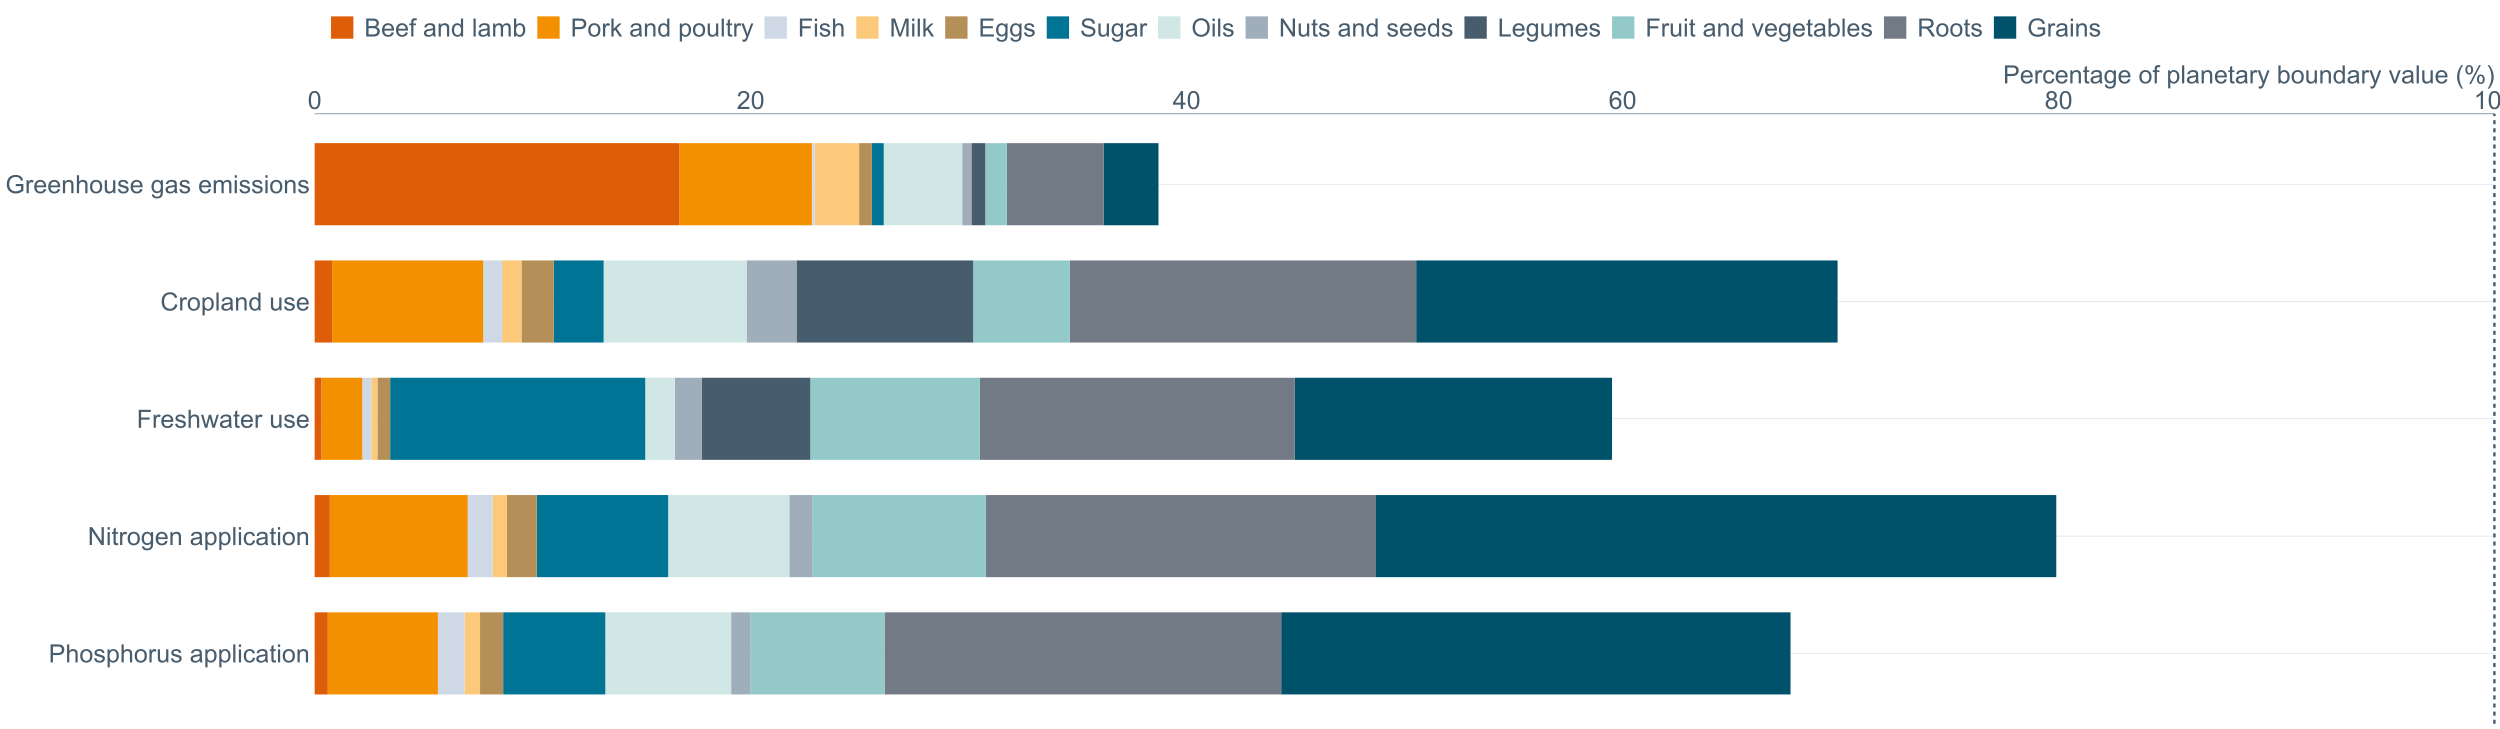 <?xml version="1.0" encoding="UTF-8"?>
<svg xmlns="http://www.w3.org/2000/svg" xmlns:xlink="http://www.w3.org/1999/xlink" width="2468.571pt" height="720pt" viewBox="0 0 2468.571 720" version="1.1">
<defs>
<g>
<symbol overflow="visible" id="glyph0-0">
<path style="stroke:none;" d="M 1.031 -8.758 C 1.031 -10.855 1.246 -12.543 1.676 -13.824 C 2.105 -15.102 2.746 -16.09 3.602 -16.785 C 4.453 -17.477 5.527 -17.824 6.82 -17.828 C 7.773 -17.824 8.605 -17.633 9.324 -17.254 C 10.039 -16.867 10.633 -16.312 11.105 -15.594 C 11.57 -14.867 11.938 -13.988 12.207 -12.953 C 12.473 -11.914 12.609 -10.516 12.609 -8.758 C 12.609 -6.672 12.395 -4.988 11.965 -3.711 C 11.535 -2.43 10.895 -1.441 10.047 -0.742 C 9.191 -0.043 8.117 0.305 6.82 0.305 C 5.105 0.305 3.758 -0.309 2.785 -1.539 C 1.613 -3.012 1.031 -5.418 1.031 -8.758 Z M 3.27 -8.758 C 3.27 -5.84 3.609 -3.898 4.293 -2.934 C 4.973 -1.969 5.816 -1.488 6.82 -1.488 C 7.82 -1.488 8.66 -1.973 9.344 -2.941 C 10.023 -3.91 10.363 -5.848 10.367 -8.758 C 10.363 -11.676 10.023 -13.617 9.344 -14.582 C 8.66 -15.539 7.809 -16.02 6.793 -16.023 C 5.789 -16.02 4.992 -15.598 4.398 -14.754 C 3.645 -13.668 3.27 -11.668 3.27 -8.758 Z M 3.27 -8.758 "/>
</symbol>
<symbol overflow="visible" id="glyph0-1">
<path style="stroke:none;" d="M 12.488 -2.094 L 12.488 0 L 0.75 0 C 0.734 -0.523 0.816 -1.027 1.004 -1.516 C 1.301 -2.312 1.781 -3.098 2.438 -3.875 C 3.094 -4.648 4.043 -5.547 5.293 -6.566 C 7.219 -8.145 8.523 -9.398 9.203 -10.324 C 9.879 -11.246 10.219 -12.121 10.223 -12.949 C 10.219 -13.809 9.91 -14.535 9.297 -15.133 C 8.676 -15.723 7.871 -16.02 6.879 -16.023 C 5.828 -16.02 4.988 -15.703 4.359 -15.078 C 3.727 -14.445 3.406 -13.574 3.402 -12.465 L 1.164 -12.695 C 1.316 -14.363 1.895 -15.637 2.895 -16.512 C 3.895 -17.387 5.238 -17.824 6.93 -17.828 C 8.629 -17.824 9.977 -17.352 10.973 -16.41 C 11.965 -15.465 12.461 -14.293 12.465 -12.898 C 12.461 -12.184 12.316 -11.484 12.027 -10.801 C 11.734 -10.113 11.25 -9.391 10.578 -8.633 C 9.902 -7.871 8.785 -6.832 7.219 -5.512 C 5.91 -4.41 5.07 -3.664 4.699 -3.273 C 4.324 -2.879 4.016 -2.484 3.777 -2.094 Z M 12.488 -2.094 "/>
</symbol>
<symbol overflow="visible" id="glyph0-2">
<path style="stroke:none;" d="M 8.02 0 L 8.02 -4.25 L 0.316 -4.25 L 0.316 -6.25 L 8.418 -17.758 L 10.199 -17.758 L 10.199 -6.25 L 12.598 -6.25 L 12.598 -4.25 L 10.199 -4.25 L 10.199 0 Z M 8.02 -6.25 L 8.02 -14.258 L 2.457 -6.25 Z M 8.02 -6.25 "/>
</symbol>
<symbol overflow="visible" id="glyph0-3">
<path style="stroke:none;" d="M 12.344 -13.406 L 10.176 -13.238 C 9.977 -14.09 9.703 -14.715 9.352 -15.105 C 8.758 -15.723 8.031 -16.031 7.172 -16.035 C 6.477 -16.031 5.863 -15.836 5.34 -15.453 C 4.652 -14.949 4.113 -14.219 3.719 -13.262 C 3.32 -12.297 3.113 -10.93 3.102 -9.156 C 3.621 -9.953 4.262 -10.547 5.023 -10.938 C 5.781 -11.324 6.578 -11.52 7.414 -11.52 C 8.863 -11.52 10.102 -10.984 11.125 -9.914 C 12.145 -8.844 12.656 -7.461 12.656 -5.766 C 12.656 -4.648 12.414 -3.609 11.934 -2.656 C 11.453 -1.695 10.793 -0.965 9.953 -0.457 C 9.113 0.051 8.16 0.305 7.098 0.305 C 5.277 0.305 3.797 -0.363 2.652 -1.699 C 1.504 -3.035 0.93 -5.238 0.934 -8.309 C 0.93 -11.738 1.566 -14.23 2.836 -15.793 C 3.938 -17.145 5.426 -17.824 7.305 -17.828 C 8.699 -17.824 9.844 -17.434 10.734 -16.652 C 11.625 -15.871 12.16 -14.789 12.344 -13.406 Z M 3.441 -5.754 C 3.438 -5 3.598 -4.277 3.918 -3.594 C 4.234 -2.906 4.68 -2.387 5.258 -2.027 C 5.828 -1.668 6.43 -1.488 7.062 -1.488 C 7.977 -1.488 8.77 -1.859 9.434 -2.602 C 10.098 -3.344 10.43 -4.352 10.43 -5.633 C 10.43 -6.855 10.102 -7.824 9.445 -8.531 C 8.789 -9.238 7.965 -9.59 6.977 -9.594 C 5.988 -9.59 5.152 -9.238 4.469 -8.531 C 3.781 -7.824 3.438 -6.898 3.441 -5.754 Z M 3.441 -5.754 "/>
</symbol>
<symbol overflow="visible" id="glyph0-4">
<path style="stroke:none;" d="M 4.383 -9.629 C 3.477 -9.957 2.805 -10.43 2.371 -11.043 C 1.934 -11.656 1.715 -12.391 1.719 -13.25 C 1.715 -14.539 2.18 -15.625 3.109 -16.508 C 4.035 -17.383 5.273 -17.824 6.82 -17.828 C 8.367 -17.824 9.613 -17.375 10.562 -16.477 C 11.504 -15.578 11.977 -14.48 11.98 -13.191 C 11.977 -12.363 11.762 -11.648 11.332 -11.039 C 10.898 -10.43 10.242 -9.957 9.363 -9.629 C 10.449 -9.27 11.277 -8.699 11.852 -7.91 C 12.418 -7.117 12.703 -6.172 12.707 -5.074 C 12.703 -3.555 12.164 -2.277 11.094 -1.246 C 10.016 -0.211 8.605 0.305 6.855 0.305 C 5.102 0.305 3.688 -0.211 2.613 -1.25 C 1.539 -2.285 1 -3.582 1.004 -5.137 C 1 -6.289 1.293 -7.254 1.883 -8.035 C 2.465 -8.812 3.301 -9.344 4.383 -9.629 Z M 3.949 -13.324 C 3.949 -12.48 4.219 -11.793 4.758 -11.262 C 5.297 -10.73 6 -10.465 6.867 -10.465 C 7.707 -10.465 8.395 -10.727 8.934 -11.258 C 9.469 -11.781 9.738 -12.43 9.738 -13.203 C 9.738 -14 9.461 -14.672 8.906 -15.219 C 8.352 -15.758 7.664 -16.031 6.844 -16.035 C 6.012 -16.031 5.32 -15.766 4.773 -15.234 C 4.223 -14.703 3.949 -14.066 3.949 -13.324 Z M 3.246 -5.125 C 3.246 -4.5 3.391 -3.898 3.688 -3.316 C 3.977 -2.734 4.414 -2.281 5 -1.965 C 5.578 -1.645 6.207 -1.488 6.879 -1.488 C 7.918 -1.488 8.777 -1.82 9.457 -2.492 C 10.137 -3.16 10.477 -4.016 10.477 -5.051 C 10.477 -6.098 10.125 -6.965 9.43 -7.652 C 8.727 -8.34 7.855 -8.684 6.809 -8.684 C 5.781 -8.684 4.93 -8.344 4.258 -7.664 C 3.582 -6.984 3.246 -6.137 3.246 -5.125 Z M 3.246 -5.125 "/>
</symbol>
<symbol overflow="visible" id="glyph0-5">
<path style="stroke:none;" d="M 9.242 0 L 7.062 0 L 7.062 -13.891 C 6.531 -13.387 5.844 -12.887 4.996 -12.391 C 4.141 -11.887 3.375 -11.512 2.699 -11.266 L 2.699 -13.371 C 3.918 -13.941 4.984 -14.633 5.898 -15.453 C 6.809 -16.266 7.453 -17.059 7.836 -17.828 L 9.242 -17.828 Z M 9.242 0 "/>
</symbol>
<symbol overflow="visible" id="glyph0-6">
<path style="stroke:none;" d="M 1.914 0 L 1.914 -17.758 L 8.613 -17.758 C 9.789 -17.754 10.688 -17.695 11.312 -17.586 C 12.184 -17.438 12.914 -17.16 13.504 -16.754 C 14.094 -16.344 14.57 -15.773 14.93 -15.043 C 15.289 -14.305 15.469 -13.5 15.469 -12.621 C 15.469 -11.109 14.988 -9.828 14.027 -8.785 C 13.066 -7.738 11.328 -7.219 8.816 -7.219 L 4.262 -7.219 L 4.262 0 Z M 4.262 -9.312 L 8.855 -9.312 C 10.371 -9.309 11.449 -9.594 12.086 -10.16 C 12.723 -10.727 13.043 -11.52 13.043 -12.547 C 13.043 -13.289 12.855 -13.926 12.48 -14.457 C 12.105 -14.98 11.609 -15.332 10.996 -15.504 C 10.598 -15.605 9.867 -15.656 8.805 -15.66 L 4.262 -15.66 Z M 4.262 -9.312 "/>
</symbol>
<symbol overflow="visible" id="glyph0-7">
<path style="stroke:none;" d="M 1.637 0 L 1.637 -17.758 L 3.816 -17.758 L 3.816 -11.387 C 4.828 -12.559 6.113 -13.148 7.668 -13.152 C 8.617 -13.148 9.445 -12.961 10.148 -12.59 C 10.852 -12.211 11.352 -11.691 11.656 -11.031 C 11.957 -10.367 12.109 -9.406 12.113 -8.152 L 12.113 0 L 9.934 0 L 9.934 -8.152 C 9.93 -9.238 9.695 -10.031 9.223 -10.531 C 8.75 -11.023 8.082 -11.273 7.219 -11.277 C 6.57 -11.273 5.961 -11.105 5.395 -10.773 C 4.824 -10.434 4.418 -9.98 4.18 -9.41 C 3.934 -8.836 3.812 -8.043 3.816 -7.039 L 3.816 0 Z M 1.637 0 "/>
</symbol>
<symbol overflow="visible" id="glyph0-8">
<path style="stroke:none;" d="M 0.824 -6.43 C 0.82 -8.809 1.48 -10.574 2.809 -11.723 C 3.91 -12.672 5.262 -13.148 6.855 -13.152 C 8.621 -13.148 10.066 -12.57 11.191 -11.414 C 12.312 -10.254 12.871 -8.652 12.875 -6.613 C 12.871 -4.953 12.625 -3.652 12.129 -2.707 C 11.633 -1.758 10.91 -1.02 9.961 -0.496 C 9.012 0.027 7.977 0.285 6.855 0.289 C 5.055 0.285 3.598 -0.289 2.488 -1.441 C 1.375 -2.594 0.82 -4.254 0.824 -6.43 Z M 3.062 -6.43 C 3.059 -4.781 3.418 -3.551 4.141 -2.73 C 4.855 -1.91 5.762 -1.5 6.855 -1.5 C 7.934 -1.5 8.832 -1.91 9.555 -2.734 C 10.27 -3.559 10.629 -4.816 10.633 -6.504 C 10.629 -8.094 10.266 -9.297 9.547 -10.117 C 8.82 -10.934 7.926 -11.344 6.855 -11.348 C 5.762 -11.344 4.855 -10.938 4.141 -10.125 C 3.418 -9.309 3.059 -8.074 3.062 -6.43 Z M 3.062 -6.43 "/>
</symbol>
<symbol overflow="visible" id="glyph0-9">
<path style="stroke:none;" d="M 0.762 -3.84 L 2.918 -4.18 C 3.039 -3.312 3.375 -2.652 3.93 -2.191 C 4.48 -1.73 5.254 -1.5 6.25 -1.5 C 7.246 -1.5 7.988 -1.703 8.477 -2.113 C 8.961 -2.52 9.203 -3 9.207 -3.551 C 9.203 -4.043 8.988 -4.43 8.562 -4.711 C 8.258 -4.906 7.516 -5.152 6.336 -5.449 C 4.734 -5.852 3.625 -6.199 3.008 -6.496 C 2.387 -6.789 1.918 -7.199 1.602 -7.723 C 1.281 -8.242 1.125 -8.816 1.125 -9.449 C 1.125 -10.02 1.254 -10.551 1.52 -11.039 C 1.777 -11.527 2.137 -11.934 2.594 -12.258 C 2.93 -12.508 3.391 -12.719 3.977 -12.891 C 4.559 -13.062 5.188 -13.148 5.863 -13.152 C 6.867 -13.148 7.754 -13.004 8.52 -12.715 C 9.281 -12.426 9.844 -12.031 10.207 -11.535 C 10.57 -11.039 10.82 -10.375 10.961 -9.543 L 8.828 -9.254 C 8.73 -9.91 8.449 -10.426 7.988 -10.801 C 7.52 -11.168 6.863 -11.355 6.02 -11.359 C 5.016 -11.355 4.301 -11.191 3.875 -10.863 C 3.445 -10.531 3.234 -10.145 3.234 -9.703 C 3.234 -9.418 3.32 -9.16 3.5 -8.938 C 3.672 -8.699 3.953 -8.508 4.336 -8.355 C 4.555 -8.273 5.195 -8.086 6.262 -7.801 C 7.801 -7.387 8.875 -7.051 9.488 -6.789 C 10.094 -6.523 10.574 -6.141 10.922 -5.645 C 11.27 -5.141 11.441 -4.52 11.445 -3.777 C 11.441 -3.047 11.23 -2.363 10.809 -1.723 C 10.383 -1.082 9.773 -0.586 8.977 -0.234 C 8.176 0.113 7.27 0.285 6.262 0.289 C 4.586 0.285 3.312 -0.059 2.438 -0.75 C 1.562 -1.445 1.004 -2.473 0.762 -3.84 Z M 0.762 -3.84 "/>
</symbol>
<symbol overflow="visible" id="glyph0-10">
<path style="stroke:none;" d="M 1.637 4.93 L 1.637 -12.863 L 3.621 -12.863 L 3.621 -11.191 C 4.09 -11.844 4.617 -12.332 5.207 -12.66 C 5.797 -12.984 6.512 -13.148 7.352 -13.152 C 8.449 -13.148 9.418 -12.867 10.258 -12.305 C 11.098 -11.738 11.73 -10.941 12.16 -9.914 C 12.582 -8.883 12.797 -7.754 12.801 -6.527 C 12.797 -5.211 12.562 -4.023 12.094 -2.973 C 11.621 -1.918 10.934 -1.113 10.035 -0.551 C 9.133 0.008 8.188 0.285 7.195 0.289 C 6.469 0.285 5.816 0.137 5.238 -0.168 C 4.66 -0.473 4.184 -0.859 3.816 -1.332 L 3.816 4.93 Z M 3.609 -6.359 C 3.609 -4.699 3.941 -3.477 4.613 -2.688 C 5.281 -1.895 6.094 -1.5 7.051 -1.5 C 8.016 -1.5 8.848 -1.91 9.539 -2.73 C 10.227 -3.551 10.57 -4.82 10.574 -6.539 C 10.57 -8.18 10.234 -9.406 9.562 -10.223 C 8.887 -11.035 8.078 -11.441 7.145 -11.445 C 6.215 -11.441 5.395 -11.008 4.68 -10.145 C 3.965 -9.273 3.609 -8.012 3.609 -6.359 Z M 3.609 -6.359 "/>
</symbol>
<symbol overflow="visible" id="glyph0-11">
<path style="stroke:none;" d="M 1.609 0 L 1.609 -12.863 L 3.574 -12.863 L 3.574 -10.914 C 4.074 -11.824 4.535 -12.426 4.961 -12.715 C 5.383 -13.004 5.848 -13.148 6.359 -13.152 C 7.09 -13.148 7.836 -12.914 8.598 -12.453 L 7.848 -10.43 C 7.312 -10.742 6.781 -10.898 6.25 -10.902 C 5.77 -10.898 5.34 -10.754 4.965 -10.469 C 4.582 -10.18 4.312 -9.781 4.156 -9.277 C 3.91 -8.496 3.789 -7.648 3.793 -6.734 L 3.793 0 Z M 1.609 0 "/>
</symbol>
<symbol overflow="visible" id="glyph0-12">
<path style="stroke:none;" d="M 10.066 0 L 10.066 -1.891 C 9.062 -0.438 7.699 0.285 5.984 0.289 C 5.219 0.285 4.512 0.145 3.855 -0.145 C 3.199 -0.434 2.711 -0.801 2.391 -1.242 C 2.07 -1.68 1.844 -2.219 1.719 -2.859 C 1.625 -3.285 1.582 -3.961 1.586 -4.895 L 1.586 -12.863 L 3.766 -12.863 L 3.766 -5.73 C 3.762 -4.59 3.805 -3.82 3.898 -3.426 C 4.031 -2.852 4.324 -2.402 4.77 -2.074 C 5.215 -1.746 5.762 -1.582 6.418 -1.586 C 7.07 -1.582 7.688 -1.75 8.262 -2.09 C 8.832 -2.422 9.234 -2.879 9.477 -3.457 C 9.711 -4.035 9.832 -4.871 9.836 -5.973 L 9.836 -12.863 L 12.016 -12.863 L 12.016 0 Z M 10.066 0 "/>
</symbol>
<symbol overflow="visible" id="glyph0-13">
<path style="stroke:none;" d=""/>
</symbol>
<symbol overflow="visible" id="glyph0-14">
<path style="stroke:none;" d="M 10.027 -1.586 C 9.215 -0.898 8.438 -0.414 7.695 -0.133 C 6.945 0.148 6.145 0.285 5.293 0.289 C 3.875 0.285 2.789 -0.055 2.031 -0.746 C 1.27 -1.434 0.891 -2.316 0.895 -3.391 C 0.891 -4.02 1.035 -4.594 1.324 -5.117 C 1.613 -5.633 1.988 -6.051 2.453 -6.371 C 2.914 -6.684 3.438 -6.922 4.02 -7.086 C 4.449 -7.195 5.094 -7.305 5.961 -7.414 C 7.715 -7.617 9.012 -7.867 9.848 -8.164 C 9.852 -8.461 9.855 -8.652 9.859 -8.734 C 9.855 -9.621 9.648 -10.246 9.242 -10.609 C 8.68 -11.098 7.852 -11.344 6.758 -11.348 C 5.727 -11.344 4.969 -11.164 4.484 -10.809 C 3.992 -10.445 3.633 -9.809 3.402 -8.902 L 1.273 -9.191 C 1.461 -10.102 1.781 -10.84 2.227 -11.402 C 2.672 -11.965 3.312 -12.395 4.152 -12.699 C 4.992 -12.996 5.965 -13.148 7.074 -13.152 C 8.168 -13.148 9.062 -13.02 9.75 -12.766 C 10.438 -12.504 10.941 -12.18 11.266 -11.789 C 11.586 -11.398 11.812 -10.902 11.941 -10.309 C 12.012 -9.934 12.047 -9.266 12.051 -8.297 L 12.051 -5.391 C 12.047 -3.363 12.094 -2.078 12.191 -1.543 C 12.281 -1.004 12.465 -0.492 12.742 0 L 10.465 0 C 10.238 -0.453 10.09 -0.98 10.027 -1.586 Z M 9.848 -6.457 C 9.055 -6.133 7.867 -5.855 6.285 -5.633 C 5.387 -5.5 4.754 -5.355 4.383 -5.195 C 4.012 -5.031 3.723 -4.793 3.523 -4.484 C 3.32 -4.172 3.223 -3.828 3.223 -3.453 C 3.223 -2.867 3.441 -2.383 3.883 -1.996 C 4.32 -1.609 4.965 -1.418 5.812 -1.418 C 6.652 -1.418 7.398 -1.602 8.055 -1.969 C 8.707 -2.336 9.188 -2.836 9.496 -3.477 C 9.727 -3.965 9.844 -4.691 9.848 -5.656 Z M 9.848 -6.457 "/>
</symbol>
<symbol overflow="visible" id="glyph0-15">
<path style="stroke:none;" d="M 1.586 0 L 1.586 -17.758 L 3.766 -17.758 L 3.766 0 Z M 1.586 0 "/>
</symbol>
<symbol overflow="visible" id="glyph0-16">
<path style="stroke:none;" d="M 1.648 -15.25 L 1.648 -17.758 L 3.828 -17.758 L 3.828 -15.25 Z M 1.648 0 L 1.648 -12.863 L 3.828 -12.863 L 3.828 0 Z M 1.648 0 "/>
</symbol>
<symbol overflow="visible" id="glyph0-17">
<path style="stroke:none;" d="M 10.027 -4.711 L 12.172 -4.434 C 11.934 -2.953 11.336 -1.797 10.371 -0.961 C 9.406 -0.129 8.223 0.285 6.82 0.289 C 5.059 0.285 3.641 -0.285 2.574 -1.434 C 1.5 -2.582 0.965 -4.23 0.969 -6.383 C 0.965 -7.766 1.195 -8.98 1.66 -10.027 C 2.117 -11.066 2.82 -11.848 3.762 -12.371 C 4.699 -12.887 5.723 -13.148 6.832 -13.152 C 8.227 -13.148 9.367 -12.797 10.258 -12.094 C 11.145 -11.387 11.715 -10.383 11.965 -9.086 L 9.848 -8.758 C 9.641 -9.621 9.281 -10.27 8.773 -10.707 C 8.258 -11.137 7.641 -11.355 6.914 -11.359 C 5.816 -11.355 4.922 -10.961 4.238 -10.18 C 3.551 -9.391 3.211 -8.148 3.211 -6.445 C 3.211 -4.715 3.539 -3.457 4.203 -2.676 C 4.859 -1.891 5.723 -1.5 6.793 -1.5 C 7.645 -1.5 8.359 -1.762 8.938 -2.289 C 9.508 -2.812 9.871 -3.621 10.027 -4.711 Z M 10.027 -4.711 "/>
</symbol>
<symbol overflow="visible" id="glyph0-18">
<path style="stroke:none;" d="M 6.395 -1.949 L 6.711 -0.023 C 6.094 0.102 5.547 0.164 5.062 0.168 C 4.27 0.164 3.652 0.043 3.219 -0.207 C 2.781 -0.453 2.477 -0.781 2.301 -1.191 C 2.121 -1.598 2.031 -2.457 2.035 -3.766 L 2.035 -11.168 L 0.438 -11.168 L 0.438 -12.863 L 2.035 -12.863 L 2.035 -16.047 L 4.203 -17.355 L 4.203 -12.863 L 6.395 -12.863 L 6.395 -11.168 L 4.203 -11.168 L 4.203 -3.645 C 4.199 -3.023 4.238 -2.621 4.316 -2.445 C 4.391 -2.266 4.516 -2.125 4.691 -2.023 C 4.863 -1.914 5.113 -1.863 5.438 -1.867 C 5.68 -1.863 5.996 -1.891 6.395 -1.949 Z M 6.395 -1.949 "/>
</symbol>
<symbol overflow="visible" id="glyph0-19">
<path style="stroke:none;" d="M 1.637 0 L 1.637 -12.863 L 3.598 -12.863 L 3.598 -11.035 C 4.543 -12.441 5.906 -13.148 7.691 -13.152 C 8.465 -13.148 9.176 -13.008 9.828 -12.734 C 10.477 -12.453 10.965 -12.09 11.289 -11.637 C 11.609 -11.184 11.836 -10.645 11.965 -10.027 C 12.043 -9.621 12.082 -8.918 12.086 -7.91 L 12.086 0 L 9.906 0 L 9.906 -7.824 C 9.902 -8.707 9.816 -9.371 9.652 -9.816 C 9.48 -10.254 9.18 -10.605 8.75 -10.871 C 8.312 -11.129 7.809 -11.262 7.23 -11.266 C 6.301 -11.262 5.5 -10.965 4.828 -10.379 C 4.152 -9.785 3.812 -8.668 3.816 -7.023 L 3.816 0 Z M 1.637 0 "/>
</symbol>
<symbol overflow="visible" id="glyph0-20">
<path style="stroke:none;" d="M 1.891 0 L 1.891 -17.758 L 4.301 -17.758 L 13.625 -3.816 L 13.625 -17.758 L 15.879 -17.758 L 15.879 0 L 13.469 0 L 4.141 -13.953 L 4.141 0 Z M 1.891 0 "/>
</symbol>
<symbol overflow="visible" id="glyph0-21">
<path style="stroke:none;" d="M 1.234 1.066 L 3.355 1.379 C 3.441 2.031 3.688 2.508 4.094 2.809 C 4.633 3.207 5.371 3.41 6.309 3.414 C 7.316 3.41 8.098 3.207 8.648 2.809 C 9.195 2.402 9.566 1.84 9.762 1.113 C 9.875 0.668 9.926 -0.262 9.918 -1.684 C 8.965 -0.559 7.777 0 6.359 0 C 4.586 0 3.219 -0.637 2.254 -1.914 C 1.281 -3.188 0.797 -4.719 0.801 -6.504 C 0.797 -7.73 1.02 -8.859 1.465 -9.898 C 1.91 -10.934 2.555 -11.738 3.398 -12.305 C 4.242 -12.867 5.23 -13.148 6.371 -13.152 C 7.887 -13.148 9.141 -12.535 10.125 -11.312 L 10.125 -12.863 L 12.137 -12.863 L 12.137 -1.742 C 12.133 0.258 11.93 1.672 11.523 2.512 C 11.113 3.344 10.469 4.004 9.586 4.492 C 8.703 4.973 7.613 5.215 6.324 5.219 C 4.785 5.215 3.547 4.871 2.602 4.184 C 1.656 3.492 1.199 2.453 1.234 1.066 Z M 3.039 -6.66 C 3.035 -4.969 3.371 -3.738 4.043 -2.965 C 4.715 -2.191 5.555 -1.805 6.566 -1.805 C 7.562 -1.805 8.402 -2.188 9.082 -2.961 C 9.762 -3.727 10.102 -4.938 10.102 -6.59 C 10.102 -8.16 9.75 -9.348 9.055 -10.148 C 8.352 -10.945 7.512 -11.344 6.527 -11.348 C 5.559 -11.344 4.734 -10.949 4.055 -10.168 C 3.375 -9.379 3.035 -8.211 3.039 -6.66 Z M 3.039 -6.66 "/>
</symbol>
<symbol overflow="visible" id="glyph0-22">
<path style="stroke:none;" d="M 10.441 -4.141 L 12.695 -3.863 C 12.336 -2.543 11.676 -1.523 10.719 -0.801 C 9.754 -0.074 8.527 0.285 7.039 0.289 C 5.152 0.285 3.66 -0.289 2.562 -1.445 C 1.457 -2.602 0.906 -4.227 0.91 -6.324 C 0.906 -8.484 1.465 -10.164 2.578 -11.359 C 3.691 -12.551 5.137 -13.148 6.914 -13.152 C 8.633 -13.148 10.035 -12.562 11.129 -11.395 C 12.215 -10.223 12.762 -8.578 12.766 -6.457 C 12.762 -6.324 12.758 -6.129 12.754 -5.875 L 3.16 -5.875 C 3.238 -4.457 3.641 -3.375 4.359 -2.625 C 5.078 -1.875 5.973 -1.5 7.051 -1.5 C 7.848 -1.5 8.531 -1.707 9.098 -2.129 C 9.66 -2.547 10.109 -3.219 10.441 -4.141 Z M 3.281 -7.668 L 10.465 -7.668 C 10.367 -8.746 10.09 -9.559 9.641 -10.102 C 8.941 -10.938 8.043 -11.355 6.941 -11.359 C 5.938 -11.355 5.094 -11.02 4.414 -10.355 C 3.727 -9.684 3.352 -8.789 3.281 -7.668 Z M 3.281 -7.668 "/>
</symbol>
<symbol overflow="visible" id="glyph0-23">
<path style="stroke:none;" d="M 2.035 0 L 2.035 -17.758 L 14.016 -17.758 L 14.016 -15.66 L 4.383 -15.66 L 4.383 -10.16 L 12.719 -10.16 L 12.719 -8.066 L 4.383 -8.066 L 4.383 0 Z M 2.035 0 "/>
</symbol>
<symbol overflow="visible" id="glyph0-24">
<path style="stroke:none;" d="M 4.008 0 L 0.074 -12.863 L 2.324 -12.863 L 4.371 -5.438 L 5.137 -2.676 C 5.164 -2.812 5.387 -3.695 5.801 -5.328 L 7.848 -12.863 L 10.09 -12.863 L 12.016 -5.402 L 12.656 -2.941 L 13.395 -5.426 L 15.602 -12.863 L 17.719 -12.863 L 13.699 0 L 11.434 0 L 9.387 -7.703 L 8.891 -9.895 L 6.285 0 Z M 4.008 0 "/>
</symbol>
<symbol overflow="visible" id="glyph0-25">
<path style="stroke:none;" d="M 14.582 -6.227 L 16.934 -5.633 C 16.441 -3.699 15.555 -2.227 14.273 -1.215 C 12.992 -0.199 11.426 0.305 9.582 0.305 C 7.664 0.305 6.109 -0.082 4.91 -0.863 C 3.711 -1.641 2.797 -2.77 2.172 -4.25 C 1.543 -5.727 1.23 -7.316 1.234 -9.012 C 1.23 -10.859 1.582 -12.469 2.293 -13.848 C 2.996 -15.223 4.004 -16.27 5.309 -16.984 C 6.613 -17.699 8.047 -18.059 9.617 -18.059 C 11.391 -18.059 12.887 -17.605 14.098 -16.703 C 15.309 -15.797 16.152 -14.523 16.629 -12.887 L 14.316 -12.344 C 13.902 -13.633 13.305 -14.574 12.523 -15.164 C 11.734 -15.75 10.75 -16.043 9.57 -16.047 C 8.203 -16.043 7.062 -15.715 6.148 -15.066 C 5.227 -14.41 4.582 -13.535 4.215 -12.434 C 3.84 -11.332 3.656 -10.195 3.656 -9.023 C 3.656 -7.512 3.875 -6.191 4.316 -5.066 C 4.754 -3.938 5.438 -3.098 6.371 -2.543 C 7.297 -1.984 8.305 -1.703 9.387 -1.707 C 10.699 -1.703 11.812 -2.082 12.727 -2.844 C 13.641 -3.602 14.258 -4.73 14.582 -6.227 Z M 14.582 -6.227 "/>
</symbol>
<symbol overflow="visible" id="glyph0-26">
<path style="stroke:none;" d="M 9.98 0 L 9.98 -1.621 C 9.16 -0.348 7.961 0.285 6.383 0.289 C 5.352 0.285 4.41 0.008 3.555 -0.559 C 2.691 -1.121 2.023 -1.91 1.555 -2.926 C 1.078 -3.934 0.844 -5.098 0.848 -6.418 C 0.844 -7.699 1.059 -8.863 1.488 -9.91 C 1.918 -10.953 2.559 -11.758 3.414 -12.316 C 4.27 -12.871 5.227 -13.148 6.285 -13.152 C 7.059 -13.148 7.75 -12.984 8.355 -12.66 C 8.961 -12.332 9.453 -11.906 9.836 -11.387 L 9.836 -17.758 L 12.004 -17.758 L 12.004 0 Z M 3.09 -6.418 C 3.086 -4.77 3.434 -3.539 4.129 -2.723 C 4.82 -1.906 5.641 -1.5 6.59 -1.5 C 7.539 -1.5 8.348 -1.887 9.016 -2.668 C 9.68 -3.445 10.012 -4.637 10.016 -6.238 C 10.012 -7.996 9.672 -9.289 8.996 -10.113 C 8.316 -10.934 7.484 -11.344 6.492 -11.348 C 5.523 -11.344 4.711 -10.949 4.062 -10.16 C 3.41 -9.371 3.086 -8.121 3.09 -6.418 Z M 3.09 -6.418 "/>
</symbol>
<symbol overflow="visible" id="glyph0-27">
<path style="stroke:none;" d="M 10.223 -6.965 L 10.223 -9.047 L 17.746 -9.059 L 17.746 -2.473 C 16.586 -1.551 15.395 -0.855 14.172 -0.391 C 12.941 0.074 11.68 0.305 10.391 0.305 C 8.645 0.305 7.062 -0.066 5.637 -0.816 C 4.211 -1.559 3.133 -2.641 2.41 -4.055 C 1.68 -5.469 1.316 -7.047 1.32 -8.793 C 1.316 -10.52 1.68 -12.133 2.402 -13.633 C 3.125 -15.129 4.164 -16.242 5.523 -16.969 C 6.879 -17.695 8.441 -18.059 10.211 -18.059 C 11.492 -18.059 12.652 -17.848 13.691 -17.434 C 14.727 -17.016 15.539 -16.438 16.133 -15.695 C 16.719 -14.949 17.168 -13.98 17.477 -12.789 L 15.359 -12.207 C 15.086 -13.109 14.754 -13.82 14.363 -14.34 C 13.965 -14.855 13.402 -15.27 12.668 -15.582 C 11.934 -15.887 11.117 -16.043 10.223 -16.047 C 9.148 -16.043 8.219 -15.879 7.438 -15.555 C 6.648 -15.227 6.016 -14.797 5.539 -14.266 C 5.055 -13.73 4.684 -13.145 4.422 -12.512 C 3.965 -11.41 3.738 -10.219 3.742 -8.938 C 3.738 -7.352 4.012 -6.027 4.559 -4.965 C 5.105 -3.895 5.898 -3.105 6.941 -2.59 C 7.98 -2.074 9.086 -1.816 10.258 -1.816 C 11.273 -1.816 12.266 -2.012 13.238 -2.402 C 14.203 -2.793 14.938 -3.211 15.441 -3.656 L 15.441 -6.965 Z M 10.223 -6.965 "/>
</symbol>
<symbol overflow="visible" id="glyph0-28">
<path style="stroke:none;" d="M 1.637 0 L 1.637 -12.863 L 3.586 -12.863 L 3.586 -11.059 C 3.988 -11.684 4.523 -12.191 5.195 -12.578 C 5.863 -12.957 6.625 -13.148 7.484 -13.152 C 8.434 -13.148 9.215 -12.949 9.828 -12.559 C 10.434 -12.16 10.863 -11.609 11.117 -10.902 C 12.133 -12.398 13.457 -13.148 15.09 -13.152 C 16.363 -13.148 17.344 -12.797 18.031 -12.094 C 18.715 -11.387 19.059 -10.297 19.062 -8.828 L 19.062 0 L 16.895 0 L 16.895 -8.102 C 16.891 -8.973 16.82 -9.602 16.684 -9.984 C 16.539 -10.367 16.285 -10.676 15.914 -10.914 C 15.543 -11.145 15.105 -11.262 14.605 -11.266 C 13.699 -11.262 12.949 -10.961 12.352 -10.363 C 11.754 -9.758 11.453 -8.793 11.457 -7.473 L 11.457 0 L 9.277 0 L 9.277 -8.355 C 9.273 -9.324 9.098 -10.051 8.742 -10.539 C 8.387 -11.02 7.805 -11.262 7 -11.266 C 6.387 -11.262 5.82 -11.102 5.301 -10.781 C 4.777 -10.457 4.398 -9.984 4.168 -9.363 C 3.93 -8.738 3.812 -7.84 3.816 -6.672 L 3.816 0 Z M 1.637 0 "/>
</symbol>
<symbol overflow="visible" id="glyph0-29">
<path style="stroke:none;" d="M 2.156 0 L 2.156 -11.168 L 0.23 -11.168 L 0.23 -12.863 L 2.156 -12.863 L 2.156 -14.23 C 2.156 -15.094 2.23 -15.734 2.387 -16.156 C 2.59 -16.719 2.961 -17.18 3.492 -17.531 C 4.023 -17.883 4.766 -18.059 5.719 -18.059 C 6.328 -18.059 7.004 -17.984 7.75 -17.84 L 7.426 -15.941 C 6.969 -16.02 6.543 -16.059 6.141 -16.062 C 5.477 -16.059 5.008 -15.918 4.734 -15.637 C 4.461 -15.352 4.324 -14.824 4.324 -14.051 L 4.324 -12.863 L 6.832 -12.863 L 6.832 -11.168 L 4.324 -11.168 L 4.324 0 Z M 2.156 0 "/>
</symbol>
<symbol overflow="visible" id="glyph0-30">
<path style="stroke:none;" d="M 1.539 4.953 L 1.297 2.906 C 1.77 3.035 2.188 3.098 2.543 3.102 C 3.027 3.098 3.414 3.02 3.703 2.859 C 3.992 2.695 4.23 2.469 4.422 2.18 C 4.555 1.961 4.777 1.418 5.086 0.559 C 5.125 0.434 5.188 0.258 5.281 0.023 L 0.398 -12.863 L 2.75 -12.863 L 5.426 -5.414 C 5.77 -4.469 6.078 -3.473 6.359 -2.434 C 6.605 -3.434 6.906 -4.414 7.254 -5.367 L 10.004 -12.863 L 12.184 -12.863 L 7.293 0.219 C 6.766 1.625 6.355 2.598 6.066 3.137 C 5.676 3.852 5.234 4.379 4.734 4.715 C 4.234 5.047 3.637 5.215 2.941 5.219 C 2.52 5.215 2.051 5.125 1.539 4.953 Z M 1.539 4.953 "/>
</symbol>
<symbol overflow="visible" id="glyph0-31">
<path style="stroke:none;" d="M 3.645 0 L 1.621 0 L 1.621 -17.758 L 3.805 -17.758 L 3.805 -11.422 C 4.719 -12.57 5.895 -13.148 7.328 -13.152 C 8.117 -13.148 8.867 -12.988 9.574 -12.672 C 10.277 -12.352 10.855 -11.902 11.316 -11.328 C 11.77 -10.75 12.129 -10.055 12.391 -9.242 C 12.645 -8.422 12.773 -7.551 12.777 -6.625 C 12.773 -4.418 12.227 -2.715 11.141 -1.516 C 10.047 -0.312 8.742 0.285 7.219 0.289 C 5.699 0.285 4.508 -0.344 3.645 -1.609 Z M 3.621 -6.527 C 3.621 -4.984 3.828 -3.867 4.25 -3.184 C 4.934 -2.059 5.863 -1.5 7.039 -1.5 C 7.984 -1.5 8.809 -1.914 9.508 -2.742 C 10.199 -3.57 10.547 -4.805 10.551 -6.445 C 10.547 -8.125 10.215 -9.363 9.551 -10.16 C 8.883 -10.957 8.074 -11.355 7.133 -11.359 C 6.176 -11.355 5.352 -10.941 4.66 -10.117 C 3.965 -9.289 3.621 -8.094 3.621 -6.527 Z M 3.621 -6.527 "/>
</symbol>
<symbol overflow="visible" id="glyph0-32">
<path style="stroke:none;" d="M 5.207 0 L 0.316 -12.863 L 2.617 -12.863 L 5.379 -5.16 C 5.676 -4.328 5.949 -3.465 6.203 -2.566 C 6.395 -3.246 6.664 -4.062 7.012 -5.016 L 9.871 -12.863 L 12.113 -12.863 L 7.242 0 Z M 5.207 0 "/>
</symbol>
<symbol overflow="visible" id="glyph0-33">
<path style="stroke:none;" d="M 5.801 5.219 C 4.598 3.699 3.578 1.926 2.746 -0.109 C 1.914 -2.141 1.5 -4.246 1.5 -6.43 C 1.5 -8.348 1.809 -10.191 2.434 -11.953 C 3.156 -13.996 4.281 -16.031 5.801 -18.059 L 7.363 -18.059 C 6.383 -16.379 5.738 -15.18 5.426 -14.461 C 4.934 -13.344 4.543 -12.18 4.262 -10.973 C 3.91 -9.461 3.738 -7.941 3.742 -6.418 C 3.738 -2.531 4.945 1.344 7.363 5.219 Z M 5.801 5.219 "/>
</symbol>
<symbol overflow="visible" id="glyph0-34">
<path style="stroke:none;" d="M 1.441 -13.492 C 1.441 -14.758 1.758 -15.836 2.398 -16.727 C 3.031 -17.613 3.957 -18.059 5.172 -18.059 C 6.285 -18.059 7.207 -17.66 7.938 -16.863 C 8.668 -16.066 9.035 -14.898 9.035 -13.359 C 9.035 -11.855 8.664 -10.695 7.926 -9.887 C 7.188 -9.074 6.277 -8.672 5.195 -8.672 C 4.121 -8.672 3.227 -9.07 2.512 -9.871 C 1.797 -10.668 1.441 -11.875 1.441 -13.492 Z M 5.234 -16.559 C 4.688 -16.559 4.238 -16.324 3.883 -15.855 C 3.52 -15.387 3.34 -14.523 3.344 -13.273 C 3.34 -12.133 3.52 -11.332 3.887 -10.871 C 4.246 -10.402 4.695 -10.172 5.234 -10.176 C 5.777 -10.172 6.23 -10.406 6.594 -10.875 C 6.949 -11.344 7.129 -12.199 7.133 -13.445 C 7.129 -14.59 6.949 -15.395 6.586 -15.859 C 6.223 -16.324 5.77 -16.559 5.234 -16.559 Z M 5.246 0.652 L 14.957 -18.059 L 16.727 -18.059 L 7.051 0.652 Z M 12.922 -4.168 C 12.918 -5.441 13.238 -6.523 13.879 -7.406 C 14.516 -8.289 15.445 -8.73 16.668 -8.734 C 17.777 -8.73 18.699 -8.332 19.434 -7.539 C 20.164 -6.742 20.531 -5.574 20.531 -4.035 C 20.531 -2.531 20.16 -1.375 19.422 -0.562 C 18.68 0.246 17.766 0.648 16.68 0.652 C 15.602 0.648 14.707 0.25 13.992 -0.551 C 13.277 -1.355 12.918 -2.559 12.922 -4.168 Z M 16.727 -7.23 C 16.176 -7.23 15.723 -6.996 15.363 -6.527 C 15.004 -6.059 14.824 -5.199 14.824 -3.949 C 14.824 -2.816 15.004 -2.016 15.367 -1.551 C 15.73 -1.078 16.18 -0.844 16.715 -0.848 C 17.27 -0.844 17.727 -1.078 18.09 -1.551 C 18.445 -2.016 18.625 -2.871 18.629 -4.117 C 18.625 -5.262 18.445 -6.066 18.082 -6.535 C 17.719 -6.996 17.266 -7.23 16.727 -7.23 Z M 16.727 -7.23 "/>
</symbol>
<symbol overflow="visible" id="glyph0-35">
<path style="stroke:none;" d="M 3.062 5.219 L 1.5 5.219 C 3.914 1.344 5.121 -2.531 5.125 -6.418 C 5.121 -7.934 4.945 -9.441 4.602 -10.938 C 4.324 -12.145 3.941 -13.309 3.453 -14.426 C 3.133 -15.152 2.484 -16.363 1.5 -18.059 L 3.062 -18.059 C 4.578 -16.031 5.699 -13.996 6.43 -11.953 C 7.047 -10.191 7.359 -8.348 7.363 -6.43 C 7.359 -4.246 6.941 -2.141 6.109 -0.109 C 5.27 1.926 4.254 3.699 3.062 5.219 Z M 3.062 5.219 "/>
</symbol>
<symbol overflow="visible" id="glyph0-36">
<path style="stroke:none;" d="M 1.816 0 L 1.816 -17.758 L 8.477 -17.758 C 9.832 -17.754 10.922 -17.574 11.742 -17.219 C 12.562 -16.855 13.203 -16.301 13.668 -15.559 C 14.129 -14.809 14.359 -14.027 14.363 -13.215 C 14.359 -12.449 14.156 -11.734 13.746 -11.07 C 13.332 -10.398 12.711 -9.859 11.883 -9.449 C 12.953 -9.133 13.777 -8.594 14.359 -7.836 C 14.934 -7.074 15.223 -6.18 15.227 -5.148 C 15.223 -4.312 15.047 -3.539 14.699 -2.828 C 14.344 -2.113 13.91 -1.562 13.395 -1.176 C 12.879 -0.785 12.23 -0.492 11.449 -0.297 C 10.668 -0.098 9.711 0 8.586 0 Z M 4.168 -10.297 L 8.008 -10.297 C 9.047 -10.293 9.793 -10.363 10.246 -10.5 C 10.844 -10.68 11.293 -10.973 11.598 -11.387 C 11.895 -11.793 12.047 -12.312 12.051 -12.938 C 12.047 -13.523 11.906 -14.039 11.625 -14.492 C 11.344 -14.938 10.938 -15.246 10.414 -15.41 C 9.887 -15.574 8.988 -15.656 7.715 -15.66 L 4.168 -15.66 Z M 4.168 -2.094 L 8.586 -2.094 C 9.344 -2.09 9.879 -2.121 10.188 -2.18 C 10.723 -2.273 11.172 -2.434 11.539 -2.664 C 11.898 -2.887 12.199 -3.215 12.438 -3.652 C 12.668 -4.082 12.785 -4.582 12.789 -5.148 C 12.785 -5.809 12.617 -6.383 12.281 -6.871 C 11.941 -7.359 11.469 -7.703 10.871 -7.902 C 10.266 -8.098 9.402 -8.195 8.273 -8.199 L 4.168 -8.199 Z M 4.168 -2.094 "/>
</symbol>
<symbol overflow="visible" id="glyph0-37">
<path style="stroke:none;" d="M 1.648 0 L 1.648 -17.758 L 3.828 -17.758 L 3.828 -7.629 L 8.988 -12.863 L 11.809 -12.863 L 6.891 -8.09 L 12.305 0 L 9.617 0 L 5.367 -6.578 L 3.828 -5.098 L 3.828 0 Z M 1.648 0 "/>
</symbol>
<symbol overflow="visible" id="glyph0-38">
<path style="stroke:none;" d="M 1.84 0 L 1.84 -17.758 L 5.379 -17.758 L 9.582 -5.184 C 9.965 -4.008 10.25 -3.133 10.43 -2.555 C 10.629 -3.199 10.941 -4.148 11.375 -5.402 L 15.625 -17.758 L 18.785 -17.758 L 18.785 0 L 16.52 0 L 16.52 -14.863 L 11.359 0 L 9.242 0 L 4.105 -15.117 L 4.105 0 Z M 1.84 0 "/>
</symbol>
<symbol overflow="visible" id="glyph0-39">
<path style="stroke:none;" d="M 1.961 0 L 1.961 -17.758 L 14.801 -17.758 L 14.801 -15.66 L 4.312 -15.66 L 4.312 -10.223 L 14.137 -10.223 L 14.137 -8.141 L 4.312 -8.141 L 4.312 -2.094 L 15.211 -2.094 L 15.211 0 Z M 1.961 0 "/>
</symbol>
<symbol overflow="visible" id="glyph0-40">
<path style="stroke:none;" d="M 1.113 -5.703 L 3.332 -5.898 C 3.434 -5.008 3.676 -4.277 4.062 -3.711 C 4.445 -3.141 5.043 -2.684 5.852 -2.332 C 6.656 -1.98 7.562 -1.805 8.574 -1.805 C 9.465 -1.805 10.258 -1.938 10.949 -2.203 C 11.633 -2.469 12.145 -2.832 12.48 -3.301 C 12.816 -3.762 12.984 -4.27 12.984 -4.82 C 12.984 -5.375 12.82 -5.859 12.5 -6.277 C 12.172 -6.691 11.641 -7.043 10.902 -7.328 C 10.422 -7.512 9.367 -7.801 7.738 -8.191 C 6.105 -8.582 4.965 -8.949 4.312 -9.301 C 3.461 -9.742 2.828 -10.293 2.414 -10.953 C 2 -11.609 1.793 -12.348 1.793 -13.164 C 1.793 -14.059 2.047 -14.898 2.555 -15.68 C 3.062 -16.457 3.805 -17.047 4.785 -17.453 C 5.758 -17.855 6.844 -18.059 8.043 -18.059 C 9.355 -18.059 10.516 -17.844 11.523 -17.422 C 12.527 -16.996 13.301 -16.375 13.844 -15.551 C 14.383 -14.727 14.672 -13.793 14.715 -12.754 L 12.465 -12.586 C 12.34 -13.707 11.93 -14.555 11.234 -15.129 C 10.531 -15.699 9.5 -15.984 8.141 -15.988 C 6.715 -15.984 5.68 -15.723 5.031 -15.207 C 4.379 -14.684 4.055 -14.059 4.059 -13.324 C 4.055 -12.684 4.285 -12.156 4.746 -11.75 C 5.199 -11.336 6.379 -10.914 8.289 -10.484 C 10.199 -10.047 11.512 -9.672 12.223 -9.352 C 13.254 -8.875 14.016 -8.27 14.508 -7.539 C 15 -6.809 15.246 -5.969 15.25 -5.016 C 15.246 -4.07 14.977 -3.18 14.438 -2.344 C 13.895 -1.508 13.117 -0.855 12.105 -0.391 C 11.09 0.074 9.949 0.305 8.684 0.305 C 7.074 0.305 5.727 0.07 4.645 -0.398 C 3.555 -0.867 2.703 -1.57 2.09 -2.512 C 1.469 -3.453 1.145 -4.516 1.113 -5.703 Z M 1.113 -5.703 "/>
</symbol>
<symbol overflow="visible" id="glyph0-41">
<path style="stroke:none;" d="M 1.199 -8.648 C 1.195 -11.594 1.984 -13.898 3.57 -15.57 C 5.148 -17.234 7.195 -18.07 9.703 -18.07 C 11.34 -18.07 12.816 -17.676 14.133 -16.895 C 15.449 -16.109 16.453 -15.02 17.145 -13.621 C 17.832 -12.219 18.176 -10.629 18.18 -8.855 C 18.176 -7.051 17.812 -5.441 17.09 -4.02 C 16.359 -2.598 15.328 -1.52 14 -0.793 C 12.664 -0.059 11.23 0.305 9.691 0.305 C 8.02 0.305 6.523 -0.098 5.207 -0.906 C 3.891 -1.715 2.895 -2.816 2.215 -4.215 C 1.535 -5.605 1.195 -7.086 1.199 -8.648 Z M 3.621 -8.613 C 3.621 -6.473 4.195 -4.785 5.348 -3.555 C 6.496 -2.32 7.938 -1.703 9.676 -1.707 C 11.441 -1.703 12.898 -2.324 14.043 -3.57 C 15.184 -4.812 15.754 -6.578 15.758 -8.867 C 15.754 -10.309 15.512 -11.57 15.023 -12.652 C 14.535 -13.727 13.82 -14.562 12.879 -15.156 C 11.938 -15.746 10.883 -16.043 9.715 -16.047 C 8.051 -16.043 6.617 -15.473 5.418 -14.332 C 4.219 -13.191 3.621 -11.285 3.621 -8.613 Z M 3.621 -8.613 "/>
</symbol>
<symbol overflow="visible" id="glyph0-42">
<path style="stroke:none;" d="M 1.816 0 L 1.816 -17.758 L 4.168 -17.758 L 4.168 -2.094 L 12.91 -2.094 L 12.91 0 Z M 1.816 0 "/>
</symbol>
<symbol overflow="visible" id="glyph0-43">
<path style="stroke:none;" d="M 1.949 0 L 1.949 -17.758 L 9.824 -17.758 C 11.402 -17.754 12.605 -17.594 13.43 -17.277 C 14.254 -16.957 14.91 -16.395 15.406 -15.59 C 15.895 -14.781 16.141 -13.887 16.145 -12.91 C 16.141 -11.648 15.734 -10.59 14.922 -9.727 C 14.105 -8.859 12.848 -8.309 11.145 -8.078 C 11.762 -7.777 12.23 -7.484 12.559 -7.195 C 13.242 -6.562 13.895 -5.773 14.512 -4.832 L 17.598 0 L 14.645 0 L 12.293 -3.695 C 11.605 -4.758 11.039 -5.574 10.598 -6.141 C 10.152 -6.703 9.754 -7.098 9.406 -7.328 C 9.051 -7.551 8.695 -7.707 8.332 -7.801 C 8.066 -7.855 7.629 -7.887 7.023 -7.887 L 4.301 -7.887 L 4.301 0 Z M 4.301 -9.918 L 9.352 -9.918 C 10.422 -9.914 11.258 -10.023 11.867 -10.25 C 12.469 -10.469 12.93 -10.824 13.25 -11.316 C 13.562 -11.801 13.723 -12.332 13.723 -12.91 C 13.723 -13.746 13.418 -14.438 12.809 -14.98 C 12.199 -15.52 11.234 -15.789 9.918 -15.793 L 4.301 -15.793 Z M 4.301 -9.918 "/>
</symbol>
</g>
<clipPath id="clip1">
  <path d="M 310.707 112.398 L 2464.242 112.398 L 2464.242 715.672 L 310.707 715.672 Z M 310.707 112.398 "/>
</clipPath>
</defs>
<g id="surface5173">
<g clip-path="url(#clip1)" clip-rule="nonzero">
<path style="fill:none;stroke-width:0.553;stroke-linecap:butt;stroke-linejoin:round;stroke:rgb(81.176%,85.098%,89.804%);stroke-opacity:1;stroke-miterlimit:10;" d="M 310.707 645.18 L 2463.246 645.18 "/>
<path style="fill:none;stroke-width:0.553;stroke-linecap:butt;stroke-linejoin:round;stroke:rgb(81.176%,85.098%,89.804%);stroke-opacity:1;stroke-miterlimit:10;" d="M 310.707 529.359 L 2463.246 529.359 "/>
<path style="fill:none;stroke-width:0.553;stroke-linecap:butt;stroke-linejoin:round;stroke:rgb(81.176%,85.098%,89.804%);stroke-opacity:1;stroke-miterlimit:10;" d="M 310.707 413.535 L 2463.246 413.535 "/>
<path style="fill:none;stroke-width:0.553;stroke-linecap:butt;stroke-linejoin:round;stroke:rgb(81.176%,85.098%,89.804%);stroke-opacity:1;stroke-miterlimit:10;" d="M 310.707 297.715 L 2463.246 297.715 "/>
<path style="fill:none;stroke-width:0.553;stroke-linecap:butt;stroke-linejoin:round;stroke:rgb(81.176%,85.098%,89.804%);stroke-opacity:1;stroke-miterlimit:10;" d="M 310.707 181.895 L 2463.246 181.895 "/>
<path style=" stroke:none;fill-rule:nonzero;fill:rgb(0%,32.157%,41.569%);fill-opacity:1;" d="M 1089.914 141.355 L 1143.926 141.355 L 1143.926 222.43 L 1089.914 222.43 Z M 1089.914 141.355 "/>
<path style=" stroke:none;fill-rule:nonzero;fill:rgb(0%,32.157%,41.569%);fill-opacity:1;" d="M 1398.367 257.176 L 1814.48 257.176 L 1814.48 338.25 L 1398.367 338.25 Z M 1398.367 257.176 "/>
<path style=" stroke:none;fill-rule:nonzero;fill:rgb(0%,32.157%,41.569%);fill-opacity:1;" d="M 1278.539 373 L 1591.758 373 L 1591.758 454.074 L 1278.539 454.074 Z M 1278.539 373 "/>
<path style=" stroke:none;fill-rule:nonzero;fill:rgb(0%,32.157%,41.569%);fill-opacity:1;" d="M 1358.707 488.82 L 2030.418 488.82 L 2030.418 569.895 L 1358.707 569.895 Z M 1358.707 488.82 "/>
<path style=" stroke:none;fill-rule:nonzero;fill:rgb(0%,32.157%,41.569%);fill-opacity:1;" d="M 1265.113 604.641 L 1768.012 604.641 L 1768.012 685.715 L 1265.113 685.715 Z M 1265.113 604.641 "/>
<path style=" stroke:none;fill-rule:nonzero;fill:rgb(44.706%,48.235%,52.157%);fill-opacity:1;" d="M 994.246 141.355 L 1089.914 141.355 L 1089.914 222.43 L 994.246 222.43 Z M 994.246 141.355 "/>
<path style=" stroke:none;fill-rule:nonzero;fill:rgb(44.706%,48.235%,52.157%);fill-opacity:1;" d="M 1056.164 257.176 L 1398.367 257.176 L 1398.367 338.25 L 1056.164 338.25 Z M 1056.164 257.176 "/>
<path style=" stroke:none;fill-rule:nonzero;fill:rgb(44.706%,48.235%,52.157%);fill-opacity:1;" d="M 967.562 373 L 1278.539 373 L 1278.539 454.074 L 967.562 454.074 Z M 967.562 373 "/>
<path style=" stroke:none;fill-rule:nonzero;fill:rgb(44.706%,48.235%,52.157%);fill-opacity:1;" d="M 973.523 488.82 L 1358.707 488.82 L 1358.707 569.895 L 973.523 569.895 Z M 973.523 488.82 "/>
<path style=" stroke:none;fill-rule:nonzero;fill:rgb(44.706%,48.235%,52.157%);fill-opacity:1;" d="M 873.402 604.641 L 1265.113 604.641 L 1265.113 685.715 L 873.402 685.715 Z M 873.402 604.641 "/>
<path style=" stroke:none;fill-rule:nonzero;fill:rgb(57.647%,79.216%,78.824%);fill-opacity:1;" d="M 972.918 141.355 L 994.246 141.355 L 994.246 222.43 L 972.918 222.43 Z M 972.918 141.355 "/>
<path style=" stroke:none;fill-rule:nonzero;fill:rgb(57.647%,79.216%,78.824%);fill-opacity:1;" d="M 960.965 257.176 L 1056.164 257.176 L 1056.164 338.25 L 960.965 338.25 Z M 960.965 257.176 "/>
<path style=" stroke:none;fill-rule:nonzero;fill:rgb(57.647%,79.216%,78.824%);fill-opacity:1;" d="M 800.117 373 L 967.566 373 L 967.566 454.074 L 800.117 454.074 Z M 800.117 373 "/>
<path style=" stroke:none;fill-rule:nonzero;fill:rgb(57.647%,79.216%,78.824%);fill-opacity:1;" d="M 802.484 488.82 L 973.523 488.82 L 973.523 569.895 L 802.484 569.895 Z M 802.484 488.82 "/>
<path style=" stroke:none;fill-rule:nonzero;fill:rgb(57.647%,79.216%,78.824%);fill-opacity:1;" d="M 740.711 604.641 L 873.402 604.641 L 873.402 685.715 L 740.711 685.715 Z M 740.711 604.641 "/>
<path style=" stroke:none;fill-rule:nonzero;fill:rgb(27.843%,36.078%,42.745%);fill-opacity:1;" d="M 959.184 141.355 L 972.918 141.355 L 972.918 222.43 L 959.184 222.43 Z M 959.184 141.355 "/>
<path style=" stroke:none;fill-rule:nonzero;fill:rgb(27.843%,36.078%,42.745%);fill-opacity:1;" d="M 786.449 257.176 L 960.965 257.176 L 960.965 338.25 L 786.449 338.25 Z M 786.449 257.176 "/>
<path style=" stroke:none;fill-rule:nonzero;fill:rgb(27.843%,36.078%,42.745%);fill-opacity:1;" d="M 692.719 373 L 800.117 373 L 800.117 454.074 L 692.719 454.074 Z M 692.719 373 "/>
<path style=" stroke:none;fill-rule:nonzero;fill:rgb(62.745%,67.843%,73.333%);fill-opacity:1;" d="M 950.098 141.355 L 959.184 141.355 L 959.184 222.43 L 950.098 222.43 Z M 950.098 141.355 "/>
<path style=" stroke:none;fill-rule:nonzero;fill:rgb(62.745%,67.843%,73.333%);fill-opacity:1;" d="M 737.18 257.176 L 786.449 257.176 L 786.449 338.25 L 737.18 338.25 Z M 737.18 257.176 "/>
<path style=" stroke:none;fill-rule:nonzero;fill:rgb(62.745%,67.843%,73.333%);fill-opacity:1;" d="M 666.387 373 L 692.719 373 L 692.719 454.074 L 666.387 454.074 Z M 666.387 373 "/>
<path style=" stroke:none;fill-rule:nonzero;fill:rgb(62.745%,67.843%,73.333%);fill-opacity:1;" d="M 779.383 488.82 L 802.484 488.82 L 802.484 569.895 L 779.383 569.895 Z M 779.383 488.82 "/>
<path style=" stroke:none;fill-rule:nonzero;fill:rgb(62.745%,67.843%,73.333%);fill-opacity:1;" d="M 721.973 604.641 L 740.711 604.641 L 740.711 685.715 L 721.973 685.715 Z M 721.973 604.641 "/>
<path style=" stroke:none;fill-rule:nonzero;fill:rgb(81.961%,90.588%,89.804%);fill-opacity:1;" d="M 872.645 141.355 L 950.098 141.355 L 950.098 222.43 L 872.645 222.43 Z M 872.645 141.355 "/>
<path style=" stroke:none;fill-rule:nonzero;fill:rgb(81.961%,90.588%,89.804%);fill-opacity:1;" d="M 596.047 257.176 L 737.18 257.176 L 737.18 338.25 L 596.047 338.25 Z M 596.047 257.176 "/>
<path style=" stroke:none;fill-rule:nonzero;fill:rgb(81.961%,90.588%,89.804%);fill-opacity:1;" d="M 637.137 373 L 666.387 373 L 666.387 454.074 L 637.137 454.074 Z M 637.137 373 "/>
<path style=" stroke:none;fill-rule:nonzero;fill:rgb(81.961%,90.588%,89.804%);fill-opacity:1;" d="M 659.773 488.82 L 779.383 488.82 L 779.383 569.895 L 659.773 569.895 Z M 659.773 488.82 "/>
<path style=" stroke:none;fill-rule:nonzero;fill:rgb(81.961%,90.588%,89.804%);fill-opacity:1;" d="M 597.703 604.641 L 721.973 604.641 L 721.973 685.715 L 597.703 685.715 Z M 597.703 604.641 "/>
<path style=" stroke:none;fill-rule:nonzero;fill:rgb(0%,45.49%,58.431%);fill-opacity:1;" d="M 860.949 141.355 L 872.645 141.355 L 872.645 222.43 L 860.949 222.43 Z M 860.949 141.355 "/>
<path style=" stroke:none;fill-rule:nonzero;fill:rgb(0%,45.49%,58.431%);fill-opacity:1;" d="M 546.871 257.176 L 596.051 257.176 L 596.051 338.25 L 546.871 338.25 Z M 546.871 257.176 "/>
<path style=" stroke:none;fill-rule:nonzero;fill:rgb(0%,45.49%,58.431%);fill-opacity:1;" d="M 385.246 373 L 637.137 373 L 637.137 454.074 L 385.246 454.074 Z M 385.246 373 "/>
<path style=" stroke:none;fill-rule:nonzero;fill:rgb(0%,45.49%,58.431%);fill-opacity:1;" d="M 529.961 488.82 L 659.773 488.82 L 659.773 569.895 L 529.961 569.895 Z M 529.961 488.82 "/>
<path style=" stroke:none;fill-rule:nonzero;fill:rgb(0%,45.49%,58.431%);fill-opacity:1;" d="M 496.828 604.641 L 597.703 604.641 L 597.703 685.715 L 496.828 685.715 Z M 496.828 604.641 "/>
<path style=" stroke:none;fill-rule:nonzero;fill:rgb(70.588%,56.078%,34.118%);fill-opacity:1;" d="M 848.32 141.355 L 860.949 141.355 L 860.949 222.43 L 848.32 222.43 Z M 848.32 141.355 "/>
<path style=" stroke:none;fill-rule:nonzero;fill:rgb(70.588%,56.078%,34.118%);fill-opacity:1;" d="M 514.859 257.176 L 546.871 257.176 L 546.871 338.25 L 514.859 338.25 Z M 514.859 257.176 "/>
<path style=" stroke:none;fill-rule:nonzero;fill:rgb(70.588%,56.078%,34.118%);fill-opacity:1;" d="M 372.652 373 L 385.246 373 L 385.246 454.074 L 372.652 454.074 Z M 372.652 373 "/>
<path style=" stroke:none;fill-rule:nonzero;fill:rgb(70.588%,56.078%,34.118%);fill-opacity:1;" d="M 500.449 488.82 L 529.965 488.82 L 529.965 569.895 L 500.449 569.895 Z M 500.449 488.82 "/>
<path style=" stroke:none;fill-rule:nonzero;fill:rgb(70.588%,56.078%,34.118%);fill-opacity:1;" d="M 473.992 604.641 L 496.828 604.641 L 496.828 685.715 L 473.992 685.715 Z M 473.992 604.641 "/>
<path style=" stroke:none;fill-rule:nonzero;fill:rgb(98.824%,78.824%,47.843%);fill-opacity:1;" d="M 804.379 141.355 L 848.32 141.355 L 848.32 222.43 L 804.379 222.43 Z M 804.379 141.355 "/>
<path style=" stroke:none;fill-rule:nonzero;fill:rgb(98.824%,78.824%,47.843%);fill-opacity:1;" d="M 495.773 257.176 L 514.859 257.176 L 514.859 338.25 L 495.773 338.25 Z M 495.773 257.176 "/>
<path style=" stroke:none;fill-rule:nonzero;fill:rgb(98.824%,78.824%,47.843%);fill-opacity:1;" d="M 366.727 373 L 372.652 373 L 372.652 454.074 L 366.727 454.074 Z M 366.727 373 "/>
<path style=" stroke:none;fill-rule:nonzero;fill:rgb(98.824%,78.824%,47.843%);fill-opacity:1;" d="M 486.426 488.82 L 500.449 488.82 L 500.449 569.895 L 486.426 569.895 Z M 486.426 488.82 "/>
<path style=" stroke:none;fill-rule:nonzero;fill:rgb(98.824%,78.824%,47.843%);fill-opacity:1;" d="M 458.641 604.641 L 473.992 604.641 L 473.992 685.715 L 458.641 685.715 Z M 458.641 604.641 "/>
<path style=" stroke:none;fill-rule:nonzero;fill:rgb(81.176%,85.098%,89.804%);fill-opacity:1;" d="M 801.66 141.355 L 804.379 141.355 L 804.379 222.43 L 801.66 222.43 Z M 801.66 141.355 "/>
<path style=" stroke:none;fill-rule:nonzero;fill:rgb(81.176%,85.098%,89.804%);fill-opacity:1;" d="M 477.168 257.176 L 495.773 257.176 L 495.773 338.25 L 477.168 338.25 Z M 477.168 257.176 "/>
<path style=" stroke:none;fill-rule:nonzero;fill:rgb(81.176%,85.098%,89.804%);fill-opacity:1;" d="M 357.738 373 L 366.727 373 L 366.727 454.074 L 357.738 454.074 Z M 357.738 373 "/>
<path style=" stroke:none;fill-rule:nonzero;fill:rgb(81.176%,85.098%,89.804%);fill-opacity:1;" d="M 461.805 488.82 L 486.426 488.82 L 486.426 569.895 L 461.805 569.895 Z M 461.805 488.82 "/>
<path style=" stroke:none;fill-rule:nonzero;fill:rgb(81.176%,85.098%,89.804%);fill-opacity:1;" d="M 432.371 604.641 L 458.641 604.641 L 458.641 685.715 L 432.371 685.715 Z M 432.371 604.641 "/>
<path style=" stroke:none;fill-rule:nonzero;fill:rgb(95.294%,56.471%,0%);fill-opacity:1;" d="M 670.582 141.355 L 801.664 141.355 L 801.664 222.43 L 670.582 222.43 Z M 670.582 141.355 "/>
<path style=" stroke:none;fill-rule:nonzero;fill:rgb(95.294%,56.471%,0%);fill-opacity:1;" d="M 327.969 257.176 L 477.168 257.176 L 477.168 338.25 L 327.969 338.25 Z M 327.969 257.176 "/>
<path style=" stroke:none;fill-rule:nonzero;fill:rgb(95.294%,56.471%,0%);fill-opacity:1;" d="M 317.457 373 L 357.738 373 L 357.738 454.074 L 317.457 454.074 Z M 317.457 373 "/>
<path style=" stroke:none;fill-rule:nonzero;fill:rgb(95.294%,56.471%,0%);fill-opacity:1;" d="M 325.625 488.82 L 461.809 488.82 L 461.809 569.895 L 325.625 569.895 Z M 325.625 488.82 "/>
<path style=" stroke:none;fill-rule:nonzero;fill:rgb(95.294%,56.471%,0%);fill-opacity:1;" d="M 323.668 604.641 L 432.371 604.641 L 432.371 685.715 L 323.668 685.715 Z M 323.668 604.641 "/>
<path style=" stroke:none;fill-rule:nonzero;fill:rgb(87.059%,36.471%,3.529%);fill-opacity:1;" d="M 310.707 141.355 L 670.582 141.355 L 670.582 222.43 L 310.707 222.43 Z M 310.707 141.355 "/>
<path style=" stroke:none;fill-rule:nonzero;fill:rgb(87.059%,36.471%,3.529%);fill-opacity:1;" d="M 310.707 257.176 L 327.969 257.176 L 327.969 338.25 L 310.707 338.25 Z M 310.707 257.176 "/>
<path style=" stroke:none;fill-rule:nonzero;fill:rgb(87.059%,36.471%,3.529%);fill-opacity:1;" d="M 310.707 373 L 317.453 373 L 317.453 454.074 L 310.707 454.074 Z M 310.707 373 "/>
<path style=" stroke:none;fill-rule:nonzero;fill:rgb(87.059%,36.471%,3.529%);fill-opacity:1;" d="M 310.707 488.82 L 325.621 488.82 L 325.621 569.895 L 310.707 569.895 Z M 310.707 488.82 "/>
<path style=" stroke:none;fill-rule:nonzero;fill:rgb(87.059%,36.471%,3.529%);fill-opacity:1;" d="M 310.707 604.641 L 323.664 604.641 L 323.664 685.715 L 310.707 685.715 Z M 310.707 604.641 "/>
<path style="fill:none;stroke-width:2.766;stroke-linecap:butt;stroke-linejoin:round;stroke:rgb(27.843%,36.078%,42.745%);stroke-opacity:1;stroke-dasharray:4,4;stroke-miterlimit:10;" d="M 2463.246 714.672 L 2463.246 112.398 "/>
</g>
<path style="fill:none;stroke-width:0.553;stroke-linecap:butt;stroke-linejoin:round;stroke:rgb(27.843%,36.078%,42.745%);stroke-opacity:1;stroke-miterlimit:10;" d="M 310.707 112.398 L 2463.246 112.398 "/>
<g style="fill:rgb(27.843%,36.078%,42.745%);fill-opacity:1;">
  <use xlink:href="#glyph0-0" x="303.809" y="107.605"/>
</g>
<g style="fill:rgb(27.843%,36.078%,42.745%);fill-opacity:1;">
  <use xlink:href="#glyph0-1" x="727.418" y="107.605"/>
  <use xlink:href="#glyph0-0" x="741.214" y="107.605"/>
</g>
<g style="fill:rgb(27.843%,36.078%,42.745%);fill-opacity:1;">
  <use xlink:href="#glyph0-2" x="1157.926" y="107.605"/>
  <use xlink:href="#glyph0-0" x="1171.721" y="107.605"/>
</g>
<g style="fill:rgb(27.843%,36.078%,42.745%);fill-opacity:1;">
  <use xlink:href="#glyph0-3" x="1588.434" y="107.605"/>
  <use xlink:href="#glyph0-0" x="1602.229" y="107.605"/>
</g>
<g style="fill:rgb(27.843%,36.078%,42.745%);fill-opacity:1;">
  <use xlink:href="#glyph0-4" x="2018.941" y="107.605"/>
  <use xlink:href="#glyph0-0" x="2032.737" y="107.605"/>
</g>
<g style="fill:rgb(27.843%,36.078%,42.745%);fill-opacity:1;">
  <use xlink:href="#glyph0-5" x="2442.551" y="107.605"/>
  <use xlink:href="#glyph0-0" x="2456.346" y="107.605"/>
  <use xlink:href="#glyph0-0" x="2470.142" y="107.605"/>
</g>
<g style="fill:rgb(27.843%,36.078%,42.745%);fill-opacity:1;">
  <use xlink:href="#glyph0-6" x="48.035" y="654.059"/>
  <use xlink:href="#glyph0-7" x="64.58" y="654.059"/>
  <use xlink:href="#glyph0-8" x="78.376" y="654.059"/>
  <use xlink:href="#glyph0-9" x="92.172" y="654.059"/>
  <use xlink:href="#glyph0-10" x="104.574" y="654.059"/>
  <use xlink:href="#glyph0-7" x="118.37" y="654.059"/>
  <use xlink:href="#glyph0-8" x="132.166" y="654.059"/>
  <use xlink:href="#glyph0-11" x="145.961" y="654.059"/>
  <use xlink:href="#glyph0-12" x="154.222" y="654.059"/>
  <use xlink:href="#glyph0-9" x="168.017" y="654.059"/>
  <use xlink:href="#glyph0-13" x="180.42" y="654.059"/>
  <use xlink:href="#glyph0-14" x="187.312" y="654.059"/>
  <use xlink:href="#glyph0-10" x="201.108" y="654.059"/>
  <use xlink:href="#glyph0-10" x="214.903" y="654.059"/>
  <use xlink:href="#glyph0-15" x="228.699" y="654.059"/>
  <use xlink:href="#glyph0-16" x="234.21" y="654.059"/>
  <use xlink:href="#glyph0-17" x="239.721" y="654.059"/>
  <use xlink:href="#glyph0-14" x="252.124" y="654.059"/>
  <use xlink:href="#glyph0-18" x="265.92" y="654.059"/>
  <use xlink:href="#glyph0-16" x="272.811" y="654.059"/>
  <use xlink:href="#glyph0-8" x="278.322" y="654.059"/>
  <use xlink:href="#glyph0-19" x="292.118" y="654.059"/>
</g>
<g style="fill:rgb(27.843%,36.078%,42.745%);fill-opacity:1;">
  <use xlink:href="#glyph0-20" x="86.66" y="538.234"/>
  <use xlink:href="#glyph0-16" x="104.574" y="538.234"/>
  <use xlink:href="#glyph0-18" x="110.085" y="538.234"/>
  <use xlink:href="#glyph0-11" x="116.977" y="538.234"/>
  <use xlink:href="#glyph0-8" x="125.237" y="538.234"/>
  <use xlink:href="#glyph0-21" x="139.033" y="538.234"/>
  <use xlink:href="#glyph0-22" x="152.828" y="538.234"/>
  <use xlink:href="#glyph0-19" x="166.624" y="538.234"/>
  <use xlink:href="#glyph0-13" x="180.42" y="538.234"/>
  <use xlink:href="#glyph0-14" x="187.312" y="538.234"/>
  <use xlink:href="#glyph0-10" x="201.107" y="538.234"/>
  <use xlink:href="#glyph0-10" x="214.903" y="538.234"/>
  <use xlink:href="#glyph0-15" x="228.699" y="538.234"/>
  <use xlink:href="#glyph0-16" x="234.21" y="538.234"/>
  <use xlink:href="#glyph0-17" x="239.721" y="538.234"/>
  <use xlink:href="#glyph0-14" x="252.123" y="538.234"/>
  <use xlink:href="#glyph0-18" x="265.919" y="538.234"/>
  <use xlink:href="#glyph0-16" x="272.811" y="538.234"/>
  <use xlink:href="#glyph0-8" x="278.322" y="538.234"/>
  <use xlink:href="#glyph0-19" x="292.117" y="538.234"/>
</g>
<g style="fill:rgb(27.843%,36.078%,42.745%);fill-opacity:1;">
  <use xlink:href="#glyph0-23" x="134.965" y="422.414"/>
  <use xlink:href="#glyph0-11" x="150.117" y="422.414"/>
  <use xlink:href="#glyph0-22" x="158.378" y="422.414"/>
  <use xlink:href="#glyph0-9" x="172.173" y="422.414"/>
  <use xlink:href="#glyph0-7" x="184.576" y="422.414"/>
  <use xlink:href="#glyph0-24" x="198.372" y="422.414"/>
  <use xlink:href="#glyph0-14" x="216.285" y="422.414"/>
  <use xlink:href="#glyph0-18" x="230.081" y="422.414"/>
  <use xlink:href="#glyph0-22" x="236.973" y="422.414"/>
  <use xlink:href="#glyph0-11" x="250.769" y="422.414"/>
  <use xlink:href="#glyph0-13" x="259.029" y="422.414"/>
  <use xlink:href="#glyph0-12" x="265.921" y="422.414"/>
  <use xlink:href="#glyph0-9" x="279.716" y="422.414"/>
  <use xlink:href="#glyph0-22" x="292.119" y="422.414"/>
</g>
<g style="fill:rgb(27.843%,36.078%,42.745%);fill-opacity:1;">
  <use xlink:href="#glyph0-25" x="158.363" y="306.594"/>
  <use xlink:href="#glyph0-11" x="176.277" y="306.594"/>
  <use xlink:href="#glyph0-8" x="184.538" y="306.594"/>
  <use xlink:href="#glyph0-10" x="198.333" y="306.594"/>
  <use xlink:href="#glyph0-15" x="212.129" y="306.594"/>
  <use xlink:href="#glyph0-14" x="217.64" y="306.594"/>
  <use xlink:href="#glyph0-19" x="231.436" y="306.594"/>
  <use xlink:href="#glyph0-26" x="245.231" y="306.594"/>
  <use xlink:href="#glyph0-13" x="259.027" y="306.594"/>
  <use xlink:href="#glyph0-12" x="265.919" y="306.594"/>
  <use xlink:href="#glyph0-9" x="279.714" y="306.594"/>
  <use xlink:href="#glyph0-22" x="292.117" y="306.594"/>
</g>
<g style="fill:rgb(27.843%,36.078%,42.745%);fill-opacity:1;">
  <use xlink:href="#glyph0-27" x="5.328" y="190.77"/>
  <use xlink:href="#glyph0-11" x="24.623" y="190.77"/>
  <use xlink:href="#glyph0-22" x="32.883" y="190.77"/>
  <use xlink:href="#glyph0-22" x="46.679" y="190.77"/>
  <use xlink:href="#glyph0-19" x="60.474" y="190.77"/>
  <use xlink:href="#glyph0-7" x="74.27" y="190.77"/>
  <use xlink:href="#glyph0-8" x="88.066" y="190.77"/>
  <use xlink:href="#glyph0-12" x="101.861" y="190.77"/>
  <use xlink:href="#glyph0-9" x="115.657" y="190.77"/>
  <use xlink:href="#glyph0-22" x="128.06" y="190.77"/>
  <use xlink:href="#glyph0-13" x="141.856" y="190.77"/>
  <use xlink:href="#glyph0-21" x="148.747" y="190.77"/>
  <use xlink:href="#glyph0-14" x="162.543" y="190.77"/>
  <use xlink:href="#glyph0-9" x="176.339" y="190.77"/>
  <use xlink:href="#glyph0-13" x="188.741" y="190.77"/>
  <use xlink:href="#glyph0-22" x="195.633" y="190.77"/>
  <use xlink:href="#glyph0-28" x="209.429" y="190.77"/>
  <use xlink:href="#glyph0-16" x="230.092" y="190.77"/>
  <use xlink:href="#glyph0-9" x="235.603" y="190.77"/>
  <use xlink:href="#glyph0-9" x="248.006" y="190.77"/>
  <use xlink:href="#glyph0-16" x="260.409" y="190.77"/>
  <use xlink:href="#glyph0-8" x="265.92" y="190.77"/>
  <use xlink:href="#glyph0-19" x="279.715" y="190.77"/>
  <use xlink:href="#glyph0-9" x="293.511" y="190.77"/>
</g>
<g style="fill:rgb(27.843%,36.078%,42.745%);fill-opacity:1;">
  <use xlink:href="#glyph0-6" x="1977.867" y="82.324"/>
  <use xlink:href="#glyph0-22" x="1994.412" y="82.324"/>
  <use xlink:href="#glyph0-11" x="2008.208" y="82.324"/>
  <use xlink:href="#glyph0-17" x="2016.468" y="82.324"/>
  <use xlink:href="#glyph0-22" x="2028.871" y="82.324"/>
  <use xlink:href="#glyph0-19" x="2042.667" y="82.324"/>
  <use xlink:href="#glyph0-18" x="2056.463" y="82.324"/>
  <use xlink:href="#glyph0-14" x="2063.354" y="82.324"/>
  <use xlink:href="#glyph0-21" x="2077.15" y="82.324"/>
  <use xlink:href="#glyph0-22" x="2090.946" y="82.324"/>
  <use xlink:href="#glyph0-13" x="2104.741" y="82.324"/>
  <use xlink:href="#glyph0-8" x="2111.633" y="82.324"/>
  <use xlink:href="#glyph0-29" x="2125.429" y="82.324"/>
  <use xlink:href="#glyph0-13" x="2132.321" y="82.324"/>
  <use xlink:href="#glyph0-10" x="2139.212" y="82.324"/>
  <use xlink:href="#glyph0-15" x="2153.008" y="82.324"/>
  <use xlink:href="#glyph0-14" x="2158.519" y="82.324"/>
  <use xlink:href="#glyph0-19" x="2172.315" y="82.324"/>
  <use xlink:href="#glyph0-22" x="2186.11" y="82.324"/>
  <use xlink:href="#glyph0-18" x="2199.906" y="82.324"/>
  <use xlink:href="#glyph0-14" x="2206.798" y="82.324"/>
  <use xlink:href="#glyph0-11" x="2220.593" y="82.324"/>
  <use xlink:href="#glyph0-30" x="2228.854" y="82.324"/>
  <use xlink:href="#glyph0-13" x="2241.257" y="82.324"/>
  <use xlink:href="#glyph0-31" x="2248.148" y="82.324"/>
  <use xlink:href="#glyph0-8" x="2261.944" y="82.324"/>
  <use xlink:href="#glyph0-12" x="2275.74" y="82.324"/>
  <use xlink:href="#glyph0-19" x="2289.535" y="82.324"/>
  <use xlink:href="#glyph0-26" x="2303.331" y="82.324"/>
  <use xlink:href="#glyph0-14" x="2317.127" y="82.324"/>
  <use xlink:href="#glyph0-11" x="2330.922" y="82.324"/>
  <use xlink:href="#glyph0-30" x="2339.183" y="82.324"/>
  <use xlink:href="#glyph0-13" x="2351.586" y="82.324"/>
  <use xlink:href="#glyph0-32" x="2358.477" y="82.324"/>
  <use xlink:href="#glyph0-14" x="2370.88" y="82.324"/>
  <use xlink:href="#glyph0-15" x="2384.676" y="82.324"/>
  <use xlink:href="#glyph0-12" x="2390.187" y="82.324"/>
  <use xlink:href="#glyph0-22" x="2403.983" y="82.324"/>
  <use xlink:href="#glyph0-13" x="2417.778" y="82.324"/>
  <use xlink:href="#glyph0-33" x="2424.67" y="82.324"/>
  <use xlink:href="#glyph0-34" x="2432.93" y="82.324"/>
  <use xlink:href="#glyph0-35" x="2454.987" y="82.324"/>
</g>
<path style=" stroke:none;fill-rule:nonzero;fill:rgb(87.059%,36.471%,3.529%);fill-opacity:1;" d="M 326.867 16.156 L 348.93 16.156 L 348.93 38.219 L 326.867 38.219 Z M 326.867 16.156 "/>
<path style=" stroke:none;fill-rule:nonzero;fill:rgb(95.294%,56.471%,0%);fill-opacity:1;" d="M 530.555 16.156 L 552.617 16.156 L 552.617 38.219 L 530.555 38.219 Z M 530.555 16.156 "/>
<path style=" stroke:none;fill-rule:nonzero;fill:rgb(81.176%,85.098%,89.804%);fill-opacity:1;" d="M 754.906 16.156 L 776.969 16.156 L 776.969 38.219 L 754.906 38.219 Z M 754.906 16.156 "/>
<path style=" stroke:none;fill-rule:nonzero;fill:rgb(98.824%,78.824%,47.843%);fill-opacity:1;" d="M 845.496 16.156 L 867.559 16.156 L 867.559 38.219 L 845.496 38.219 Z M 845.496 16.156 "/>
<path style=" stroke:none;fill-rule:nonzero;fill:rgb(70.588%,56.078%,34.118%);fill-opacity:1;" d="M 933.309 16.156 L 955.371 16.156 L 955.371 38.219 L 933.309 38.219 Z M 933.309 16.156 "/>
<path style=" stroke:none;fill-rule:nonzero;fill:rgb(0%,45.49%,58.431%);fill-opacity:1;" d="M 1033.574 16.156 L 1055.637 16.156 L 1055.637 38.219 L 1033.574 38.219 Z M 1033.574 16.156 "/>
<path style=" stroke:none;fill-rule:nonzero;fill:rgb(81.961%,90.588%,89.804%);fill-opacity:1;" d="M 1143.492 16.156 L 1165.555 16.156 L 1165.555 38.219 L 1143.492 38.219 Z M 1143.492 16.156 "/>
<path style=" stroke:none;fill-rule:nonzero;fill:rgb(62.745%,67.843%,73.333%);fill-opacity:1;" d="M 1229.938 16.156 L 1252 16.156 L 1252 38.219 L 1229.938 38.219 Z M 1229.938 16.156 "/>
<path style=" stroke:none;fill-rule:nonzero;fill:rgb(27.843%,36.078%,42.745%);fill-opacity:1;" d="M 1446.027 16.156 L 1468.09 16.156 L 1468.09 38.219 L 1446.027 38.219 Z M 1446.027 16.156 "/>
<path style=" stroke:none;fill-rule:nonzero;fill:rgb(57.647%,79.216%,78.824%);fill-opacity:1;" d="M 1591.797 16.156 L 1613.859 16.156 L 1613.859 38.219 L 1591.797 38.219 Z M 1591.797 16.156 "/>
<path style=" stroke:none;fill-rule:nonzero;fill:rgb(44.706%,48.235%,52.157%);fill-opacity:1;" d="M 1860.289 16.156 L 1882.352 16.156 L 1882.352 38.219 L 1860.289 38.219 Z M 1860.289 16.156 "/>
<path style=" stroke:none;fill-rule:nonzero;fill:rgb(0%,32.157%,41.569%);fill-opacity:1;" d="M 1968.812 16.156 L 1990.875 16.156 L 1990.875 38.219 L 1968.812 38.219 Z M 1968.812 16.156 "/>
<g style="fill:rgb(27.843%,36.078%,42.745%);fill-opacity:1;">
  <use xlink:href="#glyph0-36" x="359.762" y="36.066"/>
  <use xlink:href="#glyph0-22" x="376.307" y="36.066"/>
  <use xlink:href="#glyph0-22" x="390.102" y="36.066"/>
  <use xlink:href="#glyph0-29" x="403.898" y="36.066"/>
  <use xlink:href="#glyph0-13" x="410.79" y="36.066"/>
  <use xlink:href="#glyph0-14" x="417.682" y="36.066"/>
  <use xlink:href="#glyph0-19" x="431.477" y="36.066"/>
  <use xlink:href="#glyph0-26" x="445.273" y="36.066"/>
  <use xlink:href="#glyph0-13" x="459.069" y="36.066"/>
  <use xlink:href="#glyph0-15" x="465.961" y="36.066"/>
  <use xlink:href="#glyph0-14" x="471.472" y="36.066"/>
  <use xlink:href="#glyph0-28" x="485.267" y="36.066"/>
  <use xlink:href="#glyph0-31" x="505.93" y="36.066"/>
</g>
<g style="fill:rgb(27.843%,36.078%,42.745%);fill-opacity:1;">
  <use xlink:href="#glyph0-6" x="563.449" y="36.066"/>
  <use xlink:href="#glyph0-8" x="579.994" y="36.066"/>
  <use xlink:href="#glyph0-11" x="593.79" y="36.066"/>
  <use xlink:href="#glyph0-37" x="602.05" y="36.066"/>
  <use xlink:href="#glyph0-13" x="614.453" y="36.066"/>
  <use xlink:href="#glyph0-14" x="621.345" y="36.066"/>
  <use xlink:href="#glyph0-19" x="635.141" y="36.066"/>
  <use xlink:href="#glyph0-26" x="648.936" y="36.066"/>
  <use xlink:href="#glyph0-13" x="662.732" y="36.066"/>
  <use xlink:href="#glyph0-10" x="669.624" y="36.066"/>
  <use xlink:href="#glyph0-8" x="683.419" y="36.066"/>
  <use xlink:href="#glyph0-12" x="697.215" y="36.066"/>
  <use xlink:href="#glyph0-15" x="711.011" y="36.066"/>
  <use xlink:href="#glyph0-18" x="716.522" y="36.066"/>
  <use xlink:href="#glyph0-11" x="723.414" y="36.066"/>
  <use xlink:href="#glyph0-30" x="731.674" y="36.066"/>
</g>
<g style="fill:rgb(27.843%,36.078%,42.745%);fill-opacity:1;">
  <use xlink:href="#glyph0-23" x="787.801" y="36.066"/>
  <use xlink:href="#glyph0-16" x="802.953" y="36.066"/>
  <use xlink:href="#glyph0-9" x="808.464" y="36.066"/>
  <use xlink:href="#glyph0-7" x="820.867" y="36.066"/>
</g>
<g style="fill:rgb(27.843%,36.078%,42.745%);fill-opacity:1;">
  <use xlink:href="#glyph0-38" x="878.391" y="36.066"/>
  <use xlink:href="#glyph0-16" x="899.054" y="36.066"/>
  <use xlink:href="#glyph0-15" x="904.565" y="36.066"/>
  <use xlink:href="#glyph0-37" x="910.076" y="36.066"/>
</g>
<g style="fill:rgb(27.843%,36.078%,42.745%);fill-opacity:1;">
  <use xlink:href="#glyph0-39" x="966.203" y="36.066"/>
  <use xlink:href="#glyph0-21" x="982.748" y="36.066"/>
  <use xlink:href="#glyph0-21" x="996.544" y="36.066"/>
  <use xlink:href="#glyph0-9" x="1010.34" y="36.066"/>
</g>
<g style="fill:rgb(27.843%,36.078%,42.745%);fill-opacity:1;">
  <use xlink:href="#glyph0-40" x="1066.469" y="36.066"/>
  <use xlink:href="#glyph0-12" x="1083.014" y="36.066"/>
  <use xlink:href="#glyph0-21" x="1096.81" y="36.066"/>
  <use xlink:href="#glyph0-14" x="1110.605" y="36.066"/>
  <use xlink:href="#glyph0-11" x="1124.401" y="36.066"/>
</g>
<g style="fill:rgb(27.843%,36.078%,42.745%);fill-opacity:1;">
  <use xlink:href="#glyph0-41" x="1176.387" y="36.066"/>
  <use xlink:href="#glyph0-16" x="1195.681" y="36.066"/>
  <use xlink:href="#glyph0-15" x="1201.192" y="36.066"/>
  <use xlink:href="#glyph0-9" x="1206.703" y="36.066"/>
</g>
<g style="fill:rgb(27.843%,36.078%,42.745%);fill-opacity:1;">
  <use xlink:href="#glyph0-20" x="1262.832" y="36.066"/>
  <use xlink:href="#glyph0-12" x="1280.746" y="36.066"/>
  <use xlink:href="#glyph0-18" x="1294.541" y="36.066"/>
  <use xlink:href="#glyph0-9" x="1301.433" y="36.066"/>
  <use xlink:href="#glyph0-13" x="1313.836" y="36.066"/>
  <use xlink:href="#glyph0-14" x="1320.728" y="36.066"/>
  <use xlink:href="#glyph0-19" x="1334.523" y="36.066"/>
  <use xlink:href="#glyph0-26" x="1348.319" y="36.066"/>
  <use xlink:href="#glyph0-13" x="1362.115" y="36.066"/>
  <use xlink:href="#glyph0-9" x="1369.007" y="36.066"/>
  <use xlink:href="#glyph0-22" x="1381.409" y="36.066"/>
  <use xlink:href="#glyph0-22" x="1395.205" y="36.066"/>
  <use xlink:href="#glyph0-26" x="1409.001" y="36.066"/>
  <use xlink:href="#glyph0-9" x="1422.796" y="36.066"/>
</g>
<g style="fill:rgb(27.843%,36.078%,42.745%);fill-opacity:1;">
  <use xlink:href="#glyph0-42" x="1478.922" y="36.066"/>
  <use xlink:href="#glyph0-22" x="1492.718" y="36.066"/>
  <use xlink:href="#glyph0-21" x="1506.513" y="36.066"/>
  <use xlink:href="#glyph0-12" x="1520.309" y="36.066"/>
  <use xlink:href="#glyph0-28" x="1534.105" y="36.066"/>
  <use xlink:href="#glyph0-22" x="1554.768" y="36.066"/>
  <use xlink:href="#glyph0-9" x="1568.563" y="36.066"/>
</g>
<g style="fill:rgb(27.843%,36.078%,42.745%);fill-opacity:1;">
  <use xlink:href="#glyph0-23" x="1624.691" y="36.066"/>
  <use xlink:href="#glyph0-11" x="1639.844" y="36.066"/>
  <use xlink:href="#glyph0-12" x="1648.104" y="36.066"/>
  <use xlink:href="#glyph0-16" x="1661.9" y="36.066"/>
  <use xlink:href="#glyph0-18" x="1667.411" y="36.066"/>
  <use xlink:href="#glyph0-13" x="1674.303" y="36.066"/>
  <use xlink:href="#glyph0-14" x="1681.194" y="36.066"/>
  <use xlink:href="#glyph0-19" x="1694.99" y="36.066"/>
  <use xlink:href="#glyph0-26" x="1708.786" y="36.066"/>
  <use xlink:href="#glyph0-13" x="1722.581" y="36.066"/>
  <use xlink:href="#glyph0-32" x="1729.473" y="36.066"/>
  <use xlink:href="#glyph0-22" x="1741.876" y="36.066"/>
  <use xlink:href="#glyph0-21" x="1755.672" y="36.066"/>
  <use xlink:href="#glyph0-22" x="1769.467" y="36.066"/>
  <use xlink:href="#glyph0-18" x="1783.263" y="36.066"/>
  <use xlink:href="#glyph0-14" x="1790.155" y="36.066"/>
  <use xlink:href="#glyph0-31" x="1803.95" y="36.066"/>
  <use xlink:href="#glyph0-15" x="1817.746" y="36.066"/>
  <use xlink:href="#glyph0-22" x="1823.257" y="36.066"/>
  <use xlink:href="#glyph0-9" x="1837.053" y="36.066"/>
</g>
<g style="fill:rgb(27.843%,36.078%,42.745%);fill-opacity:1;">
  <use xlink:href="#glyph0-43" x="1893.184" y="36.066"/>
  <use xlink:href="#glyph0-8" x="1911.097" y="36.066"/>
  <use xlink:href="#glyph0-8" x="1924.893" y="36.066"/>
  <use xlink:href="#glyph0-18" x="1938.689" y="36.066"/>
  <use xlink:href="#glyph0-9" x="1945.58" y="36.066"/>
</g>
<g style="fill:rgb(27.843%,36.078%,42.745%);fill-opacity:1;">
  <use xlink:href="#glyph0-27" x="2001.707" y="36.066"/>
  <use xlink:href="#glyph0-11" x="2021.002" y="36.066"/>
  <use xlink:href="#glyph0-14" x="2029.262" y="36.066"/>
  <use xlink:href="#glyph0-16" x="2043.058" y="36.066"/>
  <use xlink:href="#glyph0-19" x="2048.569" y="36.066"/>
  <use xlink:href="#glyph0-9" x="2062.364" y="36.066"/>
</g>
</g>
</svg>
